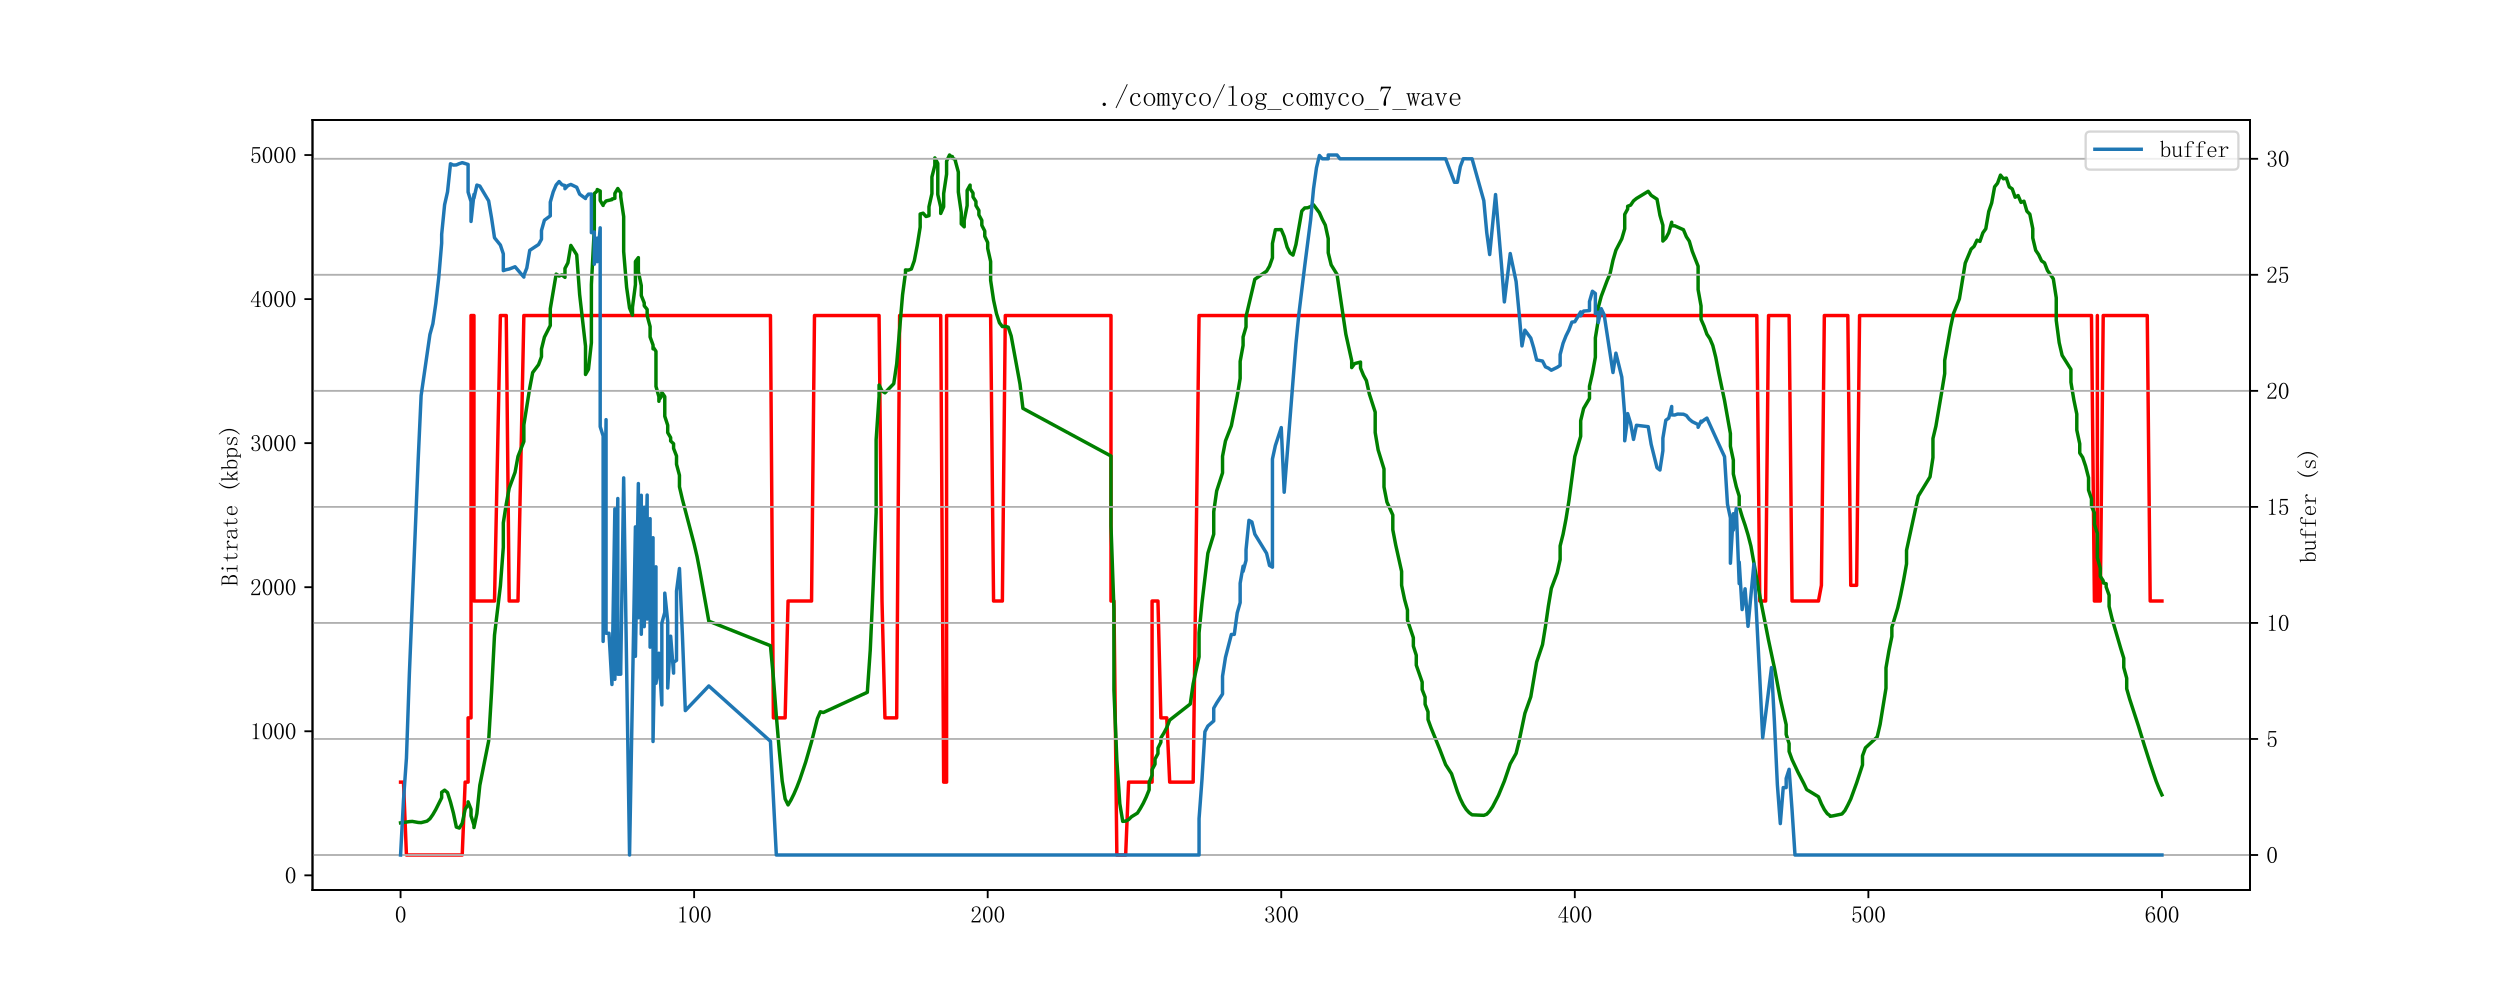 <?xml version="1.0" encoding="utf-8" standalone="no"?>
<!DOCTYPE svg PUBLIC "-//W3C//DTD SVG 1.1//EN"
  "http://www.w3.org/Graphics/SVG/1.1/DTD/svg11.dtd">
<svg xmlns:xlink="http://www.w3.org/1999/xlink" width="1080pt" height="432pt" viewBox="0 0 1080 432" xmlns="http://www.w3.org/2000/svg" version="1.1">
 <defs>
  <style type="text/css">*{stroke-linejoin: round; stroke-linecap: butt}</style>
 </defs>
 <g id="figure_1">
  <g id="patch_1">
   <path d="M 0 432 
L 1080 432 
L 1080 0 
L 0 0 
z
" style="fill: #ffffff"/>
  </g>
  <g id="axes_1">
   <g id="patch_2">
    <path d="M 135 384.48 
L 972 384.48 
L 972 51.84 
L 135 51.84 
z
" style="fill: #ffffff"/>
   </g>
   <g id="matplotlib.axis_1">
    <g id="xtick_1">
     <g id="line2d_1">
      <defs>
       <path id="mf1aa9a1c19" d="M 0 0 
L 0 3.5 
" style="stroke: #000000; stroke-width: 0.8"/>
      </defs>
      <g>
       <use xlink:href="#mf1aa9a1c19" x="173.045" y="384.48" style="stroke: #000000; stroke-width: 0.8"/>
      </g>
     </g>
     <g id="text_1">
      <!-- 0 -->
      <g transform="translate(170.545 398.628) scale(0.1 -0.1)">
       <defs>
        <path id="Times New Roman-30" d="M 1600 4225
Q 1250 4225 1012 3687 
Q 775 3150 775 2250 
Q 775 1300 1012 775 
Q 1250 250 1600 250 
Q 1975 250 2187 775 
Q 2400 1300 2400 2250 
Q 2400 3150 2200 3687 
Q 2000 4225 1600 4225 
z
M 1600 50 
Q 1050 50 675 625 
Q 300 1200 300 2250 
Q 300 3225 662 3825 
Q 1025 4425 1600 4425 
Q 2150 4425 2512 3850 
Q 2875 3275 2875 2250 
Q 2875 1225 2512 637 
Q 2150 50 1600 50 
z
" transform="scale(0.016)"/>
       </defs>
       <use xlink:href="#Times New Roman-30"/>
      </g>
     </g>
    </g>
    <g id="xtick_2">
     <g id="line2d_2">
      <g>
       <use xlink:href="#mf1aa9a1c19" x="299.864" y="384.48" style="stroke: #000000; stroke-width: 0.8"/>
      </g>
     </g>
     <g id="text_2">
      <!-- 100 -->
      <g transform="translate(292.364 398.628) scale(0.1 -0.1)">
       <defs>
        <path id="Times New Roman-31" d="M 1825 4450
L 1825 650 
Q 1825 450 1950 350 
Q 2075 250 2300 250 
L 2550 250 
L 2550 100 
L 725 100 
L 725 250 
L 950 250 
Q 1200 250 1312 350 
Q 1425 450 1425 650 
L 1425 3675 
Q 1425 3775 1362 3837 
Q 1300 3900 1175 3900 
L 725 3900 
L 725 4050 
L 950 4050 
Q 1250 4050 1437 4150 
Q 1625 4250 1725 4450 
L 1825 4450 
z
" transform="scale(0.016)"/>
       </defs>
       <use xlink:href="#Times New Roman-31"/>
       <use xlink:href="#Times New Roman-30" x="50"/>
       <use xlink:href="#Times New Roman-30" x="100"/>
      </g>
     </g>
    </g>
    <g id="xtick_3">
     <g id="line2d_3">
      <g>
       <use xlink:href="#mf1aa9a1c19" x="426.682" y="384.48" style="stroke: #000000; stroke-width: 0.8"/>
      </g>
     </g>
     <g id="text_3">
      <!-- 200 -->
      <g transform="translate(419.182 398.628) scale(0.1 -0.1)">
       <defs>
        <path id="Times New Roman-32" d="M 2325 3325
Q 2325 3775 2125 4012 
Q 1925 4250 1525 4250 
Q 1225 4250 1012 4087 
Q 800 3925 800 3675 
Q 800 3525 900 3425 
Q 975 3325 975 3225 
Q 975 3100 912 3037 
Q 850 2975 725 2975 
Q 575 2975 487 3062 
Q 400 3150 400 3350 
Q 400 3875 775 4150 
Q 1150 4425 1575 4425 
Q 2175 4425 2462 4125 
Q 2750 3825 2750 3375 
Q 2750 3075 2612 2775 
Q 2475 2475 2175 2200 
Q 1450 1500 1062 1062 
Q 675 625 600 475 
L 2075 475 
Q 2300 475 2450 650 
Q 2600 825 2650 1175 
L 2800 1175 
L 2650 100 
L 325 100 
L 325 425 
Q 450 650 737 1000 
Q 1025 1350 1500 1825 
Q 1925 2250 2125 2625 
Q 2325 3000 2325 3325 
z
" transform="scale(0.016)"/>
       </defs>
       <use xlink:href="#Times New Roman-32"/>
       <use xlink:href="#Times New Roman-30" x="50"/>
       <use xlink:href="#Times New Roman-30" x="100"/>
      </g>
     </g>
    </g>
    <g id="xtick_4">
     <g id="line2d_4">
      <g>
       <use xlink:href="#mf1aa9a1c19" x="553.5" y="384.48" style="stroke: #000000; stroke-width: 0.8"/>
      </g>
     </g>
     <g id="text_4">
      <!-- 300 -->
      <g transform="translate(546 398.628) scale(0.1 -0.1)">
       <defs>
        <path id="Times New Roman-33" d="M 2800 1250
Q 2800 775 2450 412 
Q 2100 50 1475 50 
Q 1025 50 700 300 
Q 375 550 375 875 
Q 375 1025 475 1137 
Q 575 1250 675 1250 
Q 825 1250 887 1137 
Q 950 1025 950 950 
Q 950 825 900 750 
Q 850 650 850 575 
Q 850 425 1037 325 
Q 1225 225 1450 225 
Q 1900 225 2125 487 
Q 2350 750 2350 1300 
Q 2350 1750 2112 2025 
Q 1875 2300 1225 2300 
L 1225 2475 
Q 1725 2475 1962 2712 
Q 2200 2950 2200 3375 
Q 2200 3725 2012 3987 
Q 1825 4250 1425 4250 
Q 1250 4250 1050 4162 
Q 850 4075 850 3875 
Q 850 3675 900 3625 
Q 950 3575 950 3500 
Q 950 3375 900 3300 
Q 850 3225 725 3225 
Q 625 3225 537 3300 
Q 450 3375 450 3575 
Q 450 3950 775 4187 
Q 1100 4425 1525 4425 
Q 2025 4425 2325 4112 
Q 2625 3800 2625 3450 
Q 2625 3075 2437 2812 
Q 2250 2550 1850 2425 
Q 2400 2225 2600 1900 
Q 2800 1575 2800 1250 
z
" transform="scale(0.016)"/>
       </defs>
       <use xlink:href="#Times New Roman-33"/>
       <use xlink:href="#Times New Roman-30" x="50"/>
       <use xlink:href="#Times New Roman-30" x="100"/>
      </g>
     </g>
    </g>
    <g id="xtick_5">
     <g id="line2d_5">
      <g>
       <use xlink:href="#mf1aa9a1c19" x="680.318" y="384.48" style="stroke: #000000; stroke-width: 0.8"/>
      </g>
     </g>
     <g id="text_5">
      <!-- 400 -->
      <g transform="translate(672.818 398.628) scale(0.1 -0.1)">
       <defs>
        <path id="Times New Roman-34" d="M 2300 575
Q 2300 400 2400 325 
Q 2500 250 2675 250 
L 2900 250 
L 2900 100 
L 1250 100 
L 1250 250 
L 1525 250 
Q 1725 250 1812 325 
Q 1900 400 1900 575 
L 1900 1400 
L 225 1400 
L 225 1525 
L 2050 4425 
L 2300 4425 
L 2300 1550 
L 2975 1550 
L 2975 1400 
L 2300 1400 
L 2300 575 
z
M 1875 3800 
L 450 1550 
L 1900 1550 
L 1900 3800 
L 1875 3800 
z
" transform="scale(0.016)"/>
       </defs>
       <use xlink:href="#Times New Roman-34"/>
       <use xlink:href="#Times New Roman-30" x="50"/>
       <use xlink:href="#Times New Roman-30" x="100"/>
      </g>
     </g>
    </g>
    <g id="xtick_6">
     <g id="line2d_6">
      <g>
       <use xlink:href="#mf1aa9a1c19" x="807.136" y="384.48" style="stroke: #000000; stroke-width: 0.8"/>
      </g>
     </g>
     <g id="text_6">
      <!-- 500 -->
      <g transform="translate(799.636 398.628) scale(0.1 -0.1)">
       <defs>
        <path id="Times New Roman-35" d="M 1725 2850
Q 2200 2850 2500 2487 
Q 2800 2125 2800 1525 
Q 2800 850 2487 450 
Q 2175 50 1525 50 
Q 1075 50 725 312 
Q 375 575 375 950 
Q 375 1100 462 1212 
Q 550 1325 700 1325 
Q 850 1325 900 1225 
Q 950 1125 950 1050 
Q 950 900 875 825 
Q 800 725 800 625 
Q 800 425 1037 325 
Q 1275 225 1550 225 
Q 1950 225 2162 550 
Q 2375 875 2375 1475 
Q 2375 1975 2187 2287 
Q 2000 2600 1625 2600 
Q 1350 2600 1150 2500 
Q 950 2400 775 2075 
L 550 2100 
L 675 4375 
L 2725 4375 
L 2650 4000 
L 850 4000 
L 750 2350 
Q 1000 2700 1237 2775 
Q 1475 2850 1725 2850 
z
" transform="scale(0.016)"/>
       </defs>
       <use xlink:href="#Times New Roman-35"/>
       <use xlink:href="#Times New Roman-30" x="50"/>
       <use xlink:href="#Times New Roman-30" x="100"/>
      </g>
     </g>
    </g>
    <g id="xtick_7">
     <g id="line2d_7">
      <g>
       <use xlink:href="#mf1aa9a1c19" x="933.955" y="384.48" style="stroke: #000000; stroke-width: 0.8"/>
      </g>
     </g>
     <g id="text_7">
      <!-- 600 -->
      <g transform="translate(926.455 398.628) scale(0.1 -0.1)">
       <defs>
        <path id="Times New Roman-36" d="M 775 1800
Q 775 1050 1037 637 
Q 1300 225 1675 225 
Q 2050 225 2250 500 
Q 2450 775 2450 1525 
Q 2450 2025 2237 2300 
Q 2025 2575 1725 2575 
Q 1450 2575 1212 2412 
Q 975 2250 775 1800 
z
M 1750 2825 
Q 2350 2825 2612 2425 
Q 2875 2025 2875 1525 
Q 2875 775 2512 412 
Q 2150 50 1675 50 
Q 1000 50 650 562 
Q 300 1075 300 2050 
Q 300 3200 725 3812 
Q 1150 4425 1875 4425 
Q 2225 4425 2437 4225 
Q 2650 4025 2650 3875 
Q 2650 3725 2587 3650 
Q 2525 3575 2375 3575 
Q 2250 3575 2187 3637 
Q 2125 3700 2125 3825 
Q 2125 3875 2150 3925 
Q 2150 3975 2150 4025 
Q 2150 4125 2075 4187 
Q 2000 4250 1800 4250 
Q 1375 4250 1075 3862 
Q 775 3475 775 2175 
Q 925 2500 1187 2662 
Q 1450 2825 1750 2825 
z
" transform="scale(0.016)"/>
       </defs>
       <use xlink:href="#Times New Roman-36"/>
       <use xlink:href="#Times New Roman-30" x="50"/>
       <use xlink:href="#Times New Roman-30" x="100"/>
      </g>
     </g>
    </g>
   </g>
   <g id="matplotlib.axis_2">
    <g id="ytick_1">
     <g id="line2d_8">
      <defs>
       <path id="mb681f5241b" d="M 0 0 
L -3.5 0 
" style="stroke: #000000; stroke-width: 0.8"/>
      </defs>
      <g>
       <use xlink:href="#mb681f5241b" x="135" y="378.135" style="stroke: #000000; stroke-width: 0.8"/>
      </g>
     </g>
     <g id="text_8">
      <!-- 0 -->
      <g transform="translate(123 381.709) scale(0.1 -0.1)">
       <use xlink:href="#Times New Roman-30"/>
      </g>
     </g>
    </g>
    <g id="ytick_2">
     <g id="line2d_9">
      <g>
       <use xlink:href="#mb681f5241b" x="135" y="315.903" style="stroke: #000000; stroke-width: 0.8"/>
      </g>
     </g>
     <g id="text_9">
      <!-- 1000 -->
      <g transform="translate(108 319.477) scale(0.1 -0.1)">
       <use xlink:href="#Times New Roman-31"/>
       <use xlink:href="#Times New Roman-30" x="50"/>
       <use xlink:href="#Times New Roman-30" x="100"/>
       <use xlink:href="#Times New Roman-30" x="150"/>
      </g>
     </g>
    </g>
    <g id="ytick_3">
     <g id="line2d_10">
      <g>
       <use xlink:href="#mb681f5241b" x="135" y="253.671" style="stroke: #000000; stroke-width: 0.8"/>
      </g>
     </g>
     <g id="text_10">
      <!-- 2000 -->
      <g transform="translate(108 257.246) scale(0.1 -0.1)">
       <use xlink:href="#Times New Roman-32"/>
       <use xlink:href="#Times New Roman-30" x="50"/>
       <use xlink:href="#Times New Roman-30" x="100"/>
       <use xlink:href="#Times New Roman-30" x="150"/>
      </g>
     </g>
    </g>
    <g id="ytick_4">
     <g id="line2d_11">
      <g>
       <use xlink:href="#mb681f5241b" x="135" y="191.44" style="stroke: #000000; stroke-width: 0.8"/>
      </g>
     </g>
     <g id="text_11">
      <!-- 3000 -->
      <g transform="translate(108 195.014) scale(0.1 -0.1)">
       <use xlink:href="#Times New Roman-33"/>
       <use xlink:href="#Times New Roman-30" x="50"/>
       <use xlink:href="#Times New Roman-30" x="100"/>
       <use xlink:href="#Times New Roman-30" x="150"/>
      </g>
     </g>
    </g>
    <g id="ytick_5">
     <g id="line2d_12">
      <g>
       <use xlink:href="#mb681f5241b" x="135" y="129.208" style="stroke: #000000; stroke-width: 0.8"/>
      </g>
     </g>
     <g id="text_12">
      <!-- 4000 -->
      <g transform="translate(108 132.782) scale(0.1 -0.1)">
       <use xlink:href="#Times New Roman-34"/>
       <use xlink:href="#Times New Roman-30" x="50"/>
       <use xlink:href="#Times New Roman-30" x="100"/>
       <use xlink:href="#Times New Roman-30" x="150"/>
      </g>
     </g>
    </g>
    <g id="ytick_6">
     <g id="line2d_13">
      <g>
       <use xlink:href="#mb681f5241b" x="135" y="66.977" style="stroke: #000000; stroke-width: 0.8"/>
      </g>
     </g>
     <g id="text_13">
      <!-- 5000 -->
      <g transform="translate(108 70.551) scale(0.1 -0.1)">
       <use xlink:href="#Times New Roman-35"/>
       <use xlink:href="#Times New Roman-30" x="50"/>
       <use xlink:href="#Times New Roman-30" x="100"/>
       <use xlink:href="#Times New Roman-30" x="150"/>
      </g>
     </g>
    </g>
    <g id="text_14">
     <!-- Bitrate (kbps) -->
     <g transform="translate(102.711 253.16) rotate(-90) scale(0.1 -0.1)">
      <defs>
       <path id="Times New Roman-42" d="M 100 100
L 100 250 
L 300 250 
Q 425 250 475 300 
Q 525 350 525 450 
L 525 4025 
Q 525 4125 475 4175 
Q 425 4225 300 4225 
L 150 4225 
L 150 4375 
L 1600 4375 
Q 2200 4375 2487 4137 
Q 2775 3900 2775 3400 
Q 2775 3050 2625 2825 
Q 2475 2600 2000 2425 
Q 2575 2250 2775 1925 
Q 2975 1600 2975 1200 
Q 2975 700 2625 400 
Q 2275 100 1675 100 
L 100 100 
z
M 1600 250 
Q 2025 250 2262 512 
Q 2500 775 2500 1250 
Q 2500 1800 2250 2062 
Q 2000 2325 1500 2325 
L 925 2325 
L 925 450 
Q 925 350 987 300 
Q 1050 250 1150 250 
L 1600 250 
z
M 2350 3400 
Q 2350 3850 2100 4037 
Q 1850 4225 1450 4225 
L 1150 4225 
Q 1050 4225 987 4175 
Q 925 4125 925 4025 
L 925 2475 
L 1575 2475 
Q 1850 2475 2100 2700 
Q 2350 2925 2350 3400 
z
" transform="scale(0.016)"/>
       <path id="Times New Roman-69" d="M 1425 2525
Q 1425 2625 1375 2687 
Q 1325 2750 1200 2750 
L 675 2750 
L 675 2900 
L 925 2900 
Q 1150 2900 1350 2937 
Q 1550 2975 1725 3075 
L 1775 3075 
L 1775 450 
Q 1775 350 1837 300 
Q 1900 250 2000 250 
L 2525 250 
L 2525 100 
L 675 100 
L 675 250 
L 1200 250 
Q 1325 250 1375 300 
Q 1425 350 1425 450 
L 1425 2525 
z
M 1725 3025 
L 1725 3025 
z
M 1625 4425 
Q 1750 4425 1850 4337 
Q 1950 4250 1950 4125 
Q 1950 4000 1850 3900 
Q 1750 3800 1625 3800 
Q 1500 3800 1400 3900 
Q 1300 4000 1300 4125 
Q 1300 4250 1400 4337 
Q 1500 4425 1625 4425 
z
" transform="scale(0.016)"/>
       <path id="Times New Roman-74" d="M 1500 900
Q 1500 550 1625 425 
Q 1750 300 2000 300 
Q 2250 300 2400 462 
Q 2550 625 2600 925 
L 2725 875 
Q 2675 525 2462 300 
Q 2250 75 1900 75 
Q 1525 75 1337 300 
Q 1150 525 1150 1000 
L 1150 2750 
L 400 2750 
L 400 2900 
L 600 2900 
Q 900 2900 1087 3087 
Q 1275 3275 1325 3675 
L 1350 3875 
L 1500 3875 
L 1500 2900 
L 2500 2900 
L 2500 2750 
L 1500 2750 
L 1500 900 
z
" transform="scale(0.016)"/>
       <path id="Times New Roman-72" d="M 1275 2125
Q 1525 2525 1812 2737 
Q 2100 2950 2400 2950 
Q 2650 2950 2787 2837 
Q 2925 2725 2925 2575 
Q 2925 2450 2862 2375 
Q 2800 2300 2675 2300 
Q 2550 2300 2487 2375 
Q 2425 2450 2450 2575 
Q 2450 2650 2425 2700 
Q 2400 2750 2275 2750 
Q 2075 2750 1787 2500 
Q 1500 2250 1275 1800 
L 1275 450 
Q 1275 350 1337 300 
Q 1400 250 1500 250 
L 2050 250 
L 2050 100 
L 200 100 
L 200 250 
L 700 250 
Q 825 250 875 300 
Q 925 350 925 450 
L 925 2525 
Q 925 2625 875 2687 
Q 825 2750 700 2750 
L 225 2750 
L 225 2900 
L 425 2900 
Q 600 2900 837 2937 
Q 1075 2975 1200 3025 
L 1275 3025 
L 1275 2125 
z
" transform="scale(0.016)"/>
       <path id="Times New Roman-61" d="M 1225 75
Q 775 75 525 287 
Q 275 500 275 775 
Q 275 1225 662 1512 
Q 1050 1800 2200 1925 
L 2200 2225 
Q 2200 2475 2087 2637 
Q 1975 2800 1575 2800 
Q 1150 2800 975 2662 
Q 800 2525 850 2375 
Q 875 2325 875 2275 
Q 875 2225 837 2150 
Q 800 2075 650 2075 
Q 550 2075 487 2137 
Q 425 2200 425 2325 
Q 425 2550 750 2750 
Q 1075 2950 1550 2950 
Q 2050 2950 2300 2762 
Q 2550 2575 2550 2225 
L 2550 575 
Q 2550 375 2587 337 
Q 2625 300 2725 300 
Q 2850 300 2900 412 
Q 2950 525 2950 725 
L 3075 725 
Q 3075 375 2950 237 
Q 2825 100 2625 100 
Q 2450 100 2350 175 
Q 2250 250 2200 425 
Q 1950 250 1737 162 
Q 1525 75 1225 75 
z
M 700 850 
Q 700 625 837 437 
Q 975 250 1275 250 
Q 1500 250 1725 337 
Q 1950 425 2200 600 
L 2200 1775 
Q 1350 1675 1025 1437 
Q 700 1200 700 850 
z
" transform="scale(0.016)"/>
       <path id="Times New Roman-65" d="M 2400 1650
Q 2425 2200 2212 2487 
Q 2000 2775 1650 2775 
Q 1275 2775 1037 2475 
Q 800 2175 800 1650 
L 2400 1650 
z
M 800 1500 
Q 800 825 1062 537 
Q 1325 250 1750 250 
Q 2075 250 2300 437 
Q 2525 625 2625 900 
L 2750 850 
Q 2675 575 2412 312 
Q 2150 50 1700 50 
Q 1125 50 762 425 
Q 400 800 400 1500 
Q 400 2125 762 2537 
Q 1125 2950 1650 2950 
Q 2125 2950 2475 2625 
Q 2825 2300 2825 1500 
L 800 1500 
z
" transform="scale(0.016)"/>
       <path id="Times New Roman-20" d="M 0 0
Q 0 0 0 0 
z
" transform="scale(0.016)"/>
       <path id="Times New Roman-28" d="M 2900 5025
Q 2325 4425 2037 3737 
Q 1750 3050 1750 2300 
Q 1750 1525 2037 850 
Q 2325 175 2900 -425 
L 2775 -550 
Q 2075 75 1725 787 
Q 1375 1500 1375 2300 
Q 1375 3075 1725 3787 
Q 2075 4500 2775 5150 
L 2900 5025 
z
" transform="scale(0.016)"/>
       <path id="Times New Roman-6b" d="M 1675 1900
L 2625 425 
Q 2700 325 2762 287 
Q 2825 250 2900 250 
L 3000 250 
L 3000 100 
L 1975 100 
L 1975 250 
L 2050 250 
Q 2175 250 2225 287 
Q 2275 325 2200 425 
L 1425 1650 
L 925 1125 
L 925 450 
Q 925 350 987 300 
Q 1050 250 1150 250 
L 1275 250 
L 1275 100 
L 225 100 
L 225 250 
L 350 250 
Q 475 250 525 300 
Q 575 350 575 450 
L 575 4025 
Q 575 4125 525 4175 
Q 475 4225 350 4225 
L 200 4225 
L 200 4375 
L 425 4375 
Q 575 4375 687 4425 
Q 800 4475 875 4575 
L 925 4575 
L 925 1400 
L 1975 2525 
Q 2025 2625 2012 2687 
Q 2000 2750 1900 2750 
L 1750 2750 
L 1750 2900 
L 2800 2900 
L 2800 2750 
L 2675 2750 
Q 2600 2750 2487 2712 
Q 2375 2675 2275 2575 
L 1675 1900 
z
M 2450 2750 
L 2450 2750 
z
M 2175 2750 
L 2175 2750 
z
M 2300 250 
L 2300 250 
z
M 2750 250 
L 2750 250 
z
" transform="scale(0.016)"/>
       <path id="Times New Roman-62" d="M 875 2325
Q 1000 2600 1275 2762 
Q 1550 2925 1800 2925 
Q 2325 2925 2587 2562 
Q 2850 2200 2850 1500 
Q 2850 800 2512 437 
Q 2175 75 1675 75 
Q 1425 75 1212 162 
Q 1000 250 850 400 
L 625 100 
L 525 100 
L 525 4025 
Q 525 4125 475 4175 
Q 425 4225 300 4225 
L 150 4225 
L 150 4375 
L 375 4375 
Q 500 4375 625 4425 
Q 750 4475 875 4575 
L 875 2325 
z
M 875 925 
Q 875 650 1062 450 
Q 1250 250 1625 250 
Q 2075 250 2262 562 
Q 2450 875 2450 1500 
Q 2450 2100 2287 2412 
Q 2125 2725 1775 2725 
Q 1475 2725 1250 2550 
Q 1025 2375 875 1925 
L 875 925 
z
" transform="scale(0.016)"/>
       <path id="Times New Roman-70" d="M 1150 -675
L 1325 -675 
L 1325 -825 
L 175 -825 
L 175 -675 
L 325 -675 
Q 450 -675 500 -625 
Q 550 -575 550 -450 
L 550 2500 
Q 550 2600 500 2662 
Q 450 2725 325 2725 
L 175 2725 
L 175 2875 
L 400 2875 
Q 525 2875 637 2900 
Q 750 2925 850 3000 
L 900 3000 
L 900 2425 
Q 1075 2675 1287 2800 
Q 1500 2925 1750 2925 
Q 2250 2925 2575 2587 
Q 2900 2250 2900 1525 
Q 2900 825 2550 450 
Q 2200 75 1725 75 
Q 1450 75 1262 162 
Q 1075 250 900 425 
L 900 -450 
Q 900 -575 975 -625 
Q 1050 -675 1150 -675 
z
M 900 750 
Q 1025 500 1212 375 
Q 1400 250 1650 250 
Q 2000 250 2250 562 
Q 2500 875 2500 1525 
Q 2500 2125 2312 2425 
Q 2125 2725 1750 2725 
Q 1525 2725 1300 2587 
Q 1075 2450 900 2150 
L 900 750 
z
" transform="scale(0.016)"/>
       <path id="Times New Roman-73" d="M 625 2175
Q 625 2550 912 2750 
Q 1200 2950 1600 2950 
Q 1825 2950 2025 2900 
Q 2225 2825 2300 2825 
Q 2375 2825 2425 2850 
Q 2475 2875 2550 2950 
L 2650 2125 
L 2500 2100 
Q 2400 2425 2162 2612 
Q 1925 2800 1625 2800 
Q 1300 2800 1112 2675 
Q 925 2550 925 2325 
Q 925 2125 1012 2012 
Q 1100 1900 1325 1850 
Q 1500 1775 1775 1700 
Q 2025 1600 2250 1500 
Q 2450 1400 2587 1237 
Q 2725 1075 2725 875 
Q 2725 500 2462 287 
Q 2200 75 1700 75 
Q 1375 75 1225 150 
Q 1050 200 950 200 
Q 875 200 787 162 
Q 700 125 600 75 
L 525 1000 
L 675 1025 
Q 750 625 1000 425 
Q 1250 225 1700 225 
Q 2050 225 2237 350 
Q 2425 475 2425 725 
Q 2425 900 2325 1012 
Q 2225 1125 2125 1175 
Q 1875 1275 1575 1400 
Q 1275 1500 1050 1600 
Q 825 1700 725 1850 
Q 625 2000 625 2175 
z
" transform="scale(0.016)"/>
       <path id="Times New Roman-29" d="M 275 5025
L 400 5150 
Q 1100 4500 1450 3787 
Q 1800 3075 1800 2300 
Q 1800 1500 1450 787 
Q 1100 75 400 -550 
L 275 -425 
Q 850 175 1137 850 
Q 1425 1525 1425 2300 
Q 1425 3050 1137 3737 
Q 850 4425 275 5025 
z
" transform="scale(0.016)"/>
      </defs>
      <use xlink:href="#Times New Roman-42"/>
      <use xlink:href="#Times New Roman-69" x="50"/>
      <use xlink:href="#Times New Roman-74" x="100"/>
      <use xlink:href="#Times New Roman-72" x="150"/>
      <use xlink:href="#Times New Roman-61" x="200"/>
      <use xlink:href="#Times New Roman-74" x="250"/>
      <use xlink:href="#Times New Roman-65" x="300"/>
      <use xlink:href="#Times New Roman-20" x="350"/>
      <use xlink:href="#Times New Roman-28" x="400"/>
      <use xlink:href="#Times New Roman-6b" x="450"/>
      <use xlink:href="#Times New Roman-62" x="500"/>
      <use xlink:href="#Times New Roman-70" x="550"/>
      <use xlink:href="#Times New Roman-73" x="600"/>
      <use xlink:href="#Times New Roman-29" x="650"/>
     </g>
    </g>
   </g>
   <g id="line2d_14">
    <path d="M 173.045 337.871 
L 174.314 337.871 
L 175.582 369.36 
L 199.677 369.36 
L 200.945 337.871 
L 202.214 337.871 
L 202.214 310.116 
L 203.482 310.116 
L 203.482 136.303 
L 204.75 136.303 
L 204.75 259.646 
L 213.627 259.646 
L 216.164 136.303 
L 218.7 136.303 
L 219.968 259.646 
L 223.773 259.646 
L 226.309 136.303 
L 226.309 136.303 
L 332.836 136.303 
L 334.105 310.116 
L 339.177 310.116 
L 340.445 259.646 
L 350.591 259.646 
L 351.859 136.303 
L 379.759 136.303 
L 379.759 136.303 
L 381.027 259.646 
L 382.295 310.116 
L 387.368 310.116 
L 388.636 136.303 
L 406.391 136.303 
L 406.391 136.303 
L 407.659 337.871 
L 407.659 337.871 
L 408.927 337.871 
L 408.927 136.303 
L 427.95 136.303 
L 427.95 136.303 
L 429.218 259.646 
L 433.023 259.646 
L 434.291 136.303 
L 479.945 136.303 
L 479.945 259.646 
L 481.214 259.646 
L 481.214 259.646 
L 482.482 369.36 
L 486.286 369.36 
L 487.555 337.871 
L 497.7 337.871 
L 497.7 259.646 
L 500.236 259.646 
L 500.236 259.646 
L 501.505 310.116 
L 501.505 310.116 
L 504.041 310.116 
L 505.309 337.871 
L 515.455 337.871 
L 517.991 136.303 
L 517.991 136.303 
L 758.945 136.303 
L 760.214 259.646 
L 762.75 259.646 
L 764.018 136.303 
L 772.895 136.303 
L 772.895 136.303 
L 774.164 259.646 
L 785.577 259.646 
L 786.845 252.862 
L 788.114 136.303 
L 798.259 136.303 
L 799.527 252.862 
L 802.064 252.862 
L 803.332 136.303 
L 903.518 136.303 
L 903.518 136.303 
L 904.786 259.646 
L 904.786 259.646 
L 906.055 259.646 
L 906.055 136.303 
L 906.055 259.646 
L 907.323 259.646 
L 907.323 259.646 
L 908.591 136.303 
L 908.591 136.303 
L 927.614 136.303 
L 928.882 259.646 
L 933.955 259.646 
L 933.955 259.646 
" clip-path="url(#p8f147435ff)" style="fill: none; stroke: #ff0000; stroke-width: 1.5; stroke-linecap: square"/>
   </g>
   <g id="line2d_15">
    <path d="M 173.045 355.482 
L 176.85 354.936 
L 178.118 354.847 
L 180.655 355.308 
L 181.923 355.379 
L 184.459 354.74 
L 185.727 353.703 
L 186.995 351.898 
L 188.264 349.703 
L 190.8 344.633 
L 190.8 342.26 
L 192.068 341.356 
L 193.336 342.397 
L 194.605 346.45 
L 195.873 351.251 
L 197.141 357.287 
L 198.409 357.719 
L 199.677 355.669 
L 200.945 349.595 
L 202.214 347.575 
L 202.214 346.397 
L 203.482 349.624 
L 203.482 352.421 
L 204.75 356.486 
L 204.75 357.495 
L 206.018 351.479 
L 207.286 339.248 
L 211.091 320.114 
L 212.359 298.897 
L 213.627 274.361 
L 216.164 253.161 
L 217.432 236.425 
L 217.432 225.875 
L 218.7 217.768 
L 219.968 210.931 
L 222.505 204.035 
L 223.773 197.186 
L 226.309 190.73 
L 226.309 183.532 
L 228.845 167.638 
L 230.114 160.95 
L 232.65 157.557 
L 233.918 154.088 
L 233.918 150.778 
L 235.186 145.646 
L 237.723 140.613 
L 237.723 133.407 
L 240.259 118.417 
L 241.527 119.243 
L 242.795 118.77 
L 244.064 119.82 
L 244.064 115.974 
L 245.332 113.547 
L 246.6 106.025 
L 249.136 110.07 
L 250.405 127.242 
L 252.941 149.562 
L 252.941 161.772 
L 254.209 159.552 
L 255.477 148.064 
L 255.477 122.927 
L 256.745 98.802 
L 256.745 83.63 
L 258.014 82.456 
L 258.014 81.883 
L 259.282 82.526 
L 259.282 86.617 
L 260.55 88.749 
L 260.55 88.334 
L 261.818 86.816 
L 264.355 86.235 
L 264.355 85.982 
L 265.623 85.679 
L 265.623 83.555 
L 266.891 81.443 
L 268.159 83.327 
L 268.159 84.999 
L 269.427 93.595 
L 269.427 108.659 
L 270.695 124.097 
L 271.964 133.075 
L 273.232 136.149 
L 273.232 132.71 
L 274.5 122.973 
L 274.5 112.974 
L 275.768 111.298 
L 275.768 117.276 
L 277.036 123.392 
L 277.036 127.677 
L 278.305 130.847 
L 278.305 132.092 
L 279.573 133.668 
L 279.573 136.344 
L 280.841 141.078 
L 280.841 145.567 
L 282.109 149.048 
L 282.109 150.691 
L 282.109 149.861 
L 283.377 151.786 
L 283.377 166.921 
L 284.645 171.389 
L 284.645 173.355 
L 284.645 172.82 
L 285.914 170.999 
L 285.914 169.485 
L 287.182 171.335 
L 287.182 179.819 
L 288.45 183.719 
L 288.45 186.884 
L 289.718 189.05 
L 289.718 190.494 
L 290.986 191.709 
L 290.986 193.697 
L 292.255 196.983 
L 292.255 200.555 
L 293.523 205.326 
L 293.523 210.275 
L 294.791 215.727 
L 299.864 235.023 
L 301.132 240.462 
L 302.4 247.038 
L 306.205 268.341 
L 332.836 278.946 
L 334.105 292.749 
L 335.373 309.273 
L 336.641 324.172 
L 337.909 337.41 
L 339.177 345.127 
L 340.445 347.716 
L 341.714 345.575 
L 342.982 343.011 
L 344.25 340.061 
L 345.518 336.776 
L 348.055 329.204 
L 350.591 320.434 
L 353.127 310.414 
L 354.395 307.493 
L 355.664 307.813 
L 374.686 299.071 
L 375.955 280.763 
L 377.223 252.705 
L 378.491 221.464 
L 378.491 189.942 
L 379.759 171.268 
L 379.759 166.352 
L 381.027 168.875 
L 382.295 169.692 
L 386.1 165.759 
L 387.368 157.225 
L 389.905 127.366 
L 391.173 117.807 
L 391.173 116.604 
L 392.441 116.687 
L 393.709 116.218 
L 394.977 112.634 
L 396.245 106.05 
L 397.514 98.105 
L 397.514 92.454 
L 398.782 92.102 
L 400.05 93.525 
L 401.318 93.147 
L 401.318 89.318 
L 402.586 83.642 
L 402.586 76.44 
L 403.855 71.428 
L 403.855 68.221 
L 405.123 70.611 
L 405.123 84.02 
L 406.391 89.471 
L 406.391 92.205 
L 407.659 89.334 
L 407.659 83.655 
L 408.927 75.216 
L 408.927 69.624 
L 410.195 66.96 
L 410.195 67.209 
L 411.464 67.694 
L 411.464 68.283 
L 412.732 68.993 
L 412.732 69.619 
L 414 74.328 
L 414 82.949 
L 415.268 91.803 
L 415.268 96.723 
L 416.536 97.989 
L 416.536 95.246 
L 417.805 88.799 
L 417.805 82.252 
L 419.073 79.966 
L 419.073 81.53 
L 420.341 83.402 
L 420.341 85.082 
L 421.609 87.036 
L 421.609 88.799 
L 422.877 90.915 
L 422.877 92.857 
L 424.145 95.188 
L 424.145 97.312 
L 425.414 99.806 
L 425.414 102.059 
L 426.682 104.776 
L 426.682 107.282 
L 427.95 112.974 
L 427.95 121.097 
L 429.218 129.644 
L 430.486 135.494 
L 431.755 139.427 
L 433.023 141.078 
L 434.291 140.941 
L 435.559 141.352 
L 436.827 145.127 
L 440.632 165.883 
L 441.9 176.417 
L 479.945 196.999 
L 479.945 227.074 
L 481.214 263.147 
L 481.214 298.026 
L 482.482 328.424 
L 483.75 347.177 
L 485.018 354.831 
L 486.286 354.715 
L 487.555 354.059 
L 488.823 352.827 
L 491.359 351.267 
L 492.627 349.272 
L 493.895 347.002 
L 495.164 344.318 
L 496.432 341.202 
L 496.432 337.9 
L 497.7 334.909 
L 497.7 332.482 
L 498.968 330.121 
L 498.968 327.926 
L 500.236 325.557 
L 500.236 323.188 
L 501.505 320.637 
L 501.505 318.766 
L 502.773 316.716 
L 504.041 314.322 
L 505.309 311.078 
L 514.186 304.129 
L 515.455 295.35 
L 517.991 283.754 
L 517.991 273.403 
L 519.259 260.442 
L 521.795 239.018 
L 524.332 230.766 
L 524.332 221.05 
L 525.6 212.088 
L 528.136 204.28 
L 528.136 197.111 
L 529.405 190.481 
L 531.941 183.947 
L 534.477 171.136 
L 535.745 163.473 
L 535.745 156.13 
L 537.014 149.214 
L 537.014 145.583 
L 538.282 141.227 
L 538.282 136.813 
L 542.086 120.641 
L 547.159 117.144 
L 548.427 114.999 
L 549.695 111.377 
L 549.695 105.183 
L 550.964 99.233 
L 553.5 99.184 
L 554.768 102.179 
L 556.036 106.751 
L 557.305 109.257 
L 558.573 110.203 
L 559.841 105.656 
L 562.377 91.164 
L 563.645 89.832 
L 564.914 89.758 
L 566.182 89.239 
L 567.45 88.492 
L 569.986 91.89 
L 571.255 94.773 
L 572.523 97.242 
L 573.791 103.067 
L 573.791 109.199 
L 575.059 114.414 
L 577.595 118.55 
L 581.4 144.351 
L 583.936 155.818 
L 583.936 158.797 
L 585.205 157.067 
L 587.741 156.42 
L 587.741 158.984 
L 589.009 162.083 
L 590.277 164.423 
L 591.545 170.152 
L 594.082 178.043 
L 594.082 186.86 
L 595.35 194.365 
L 597.886 202.588 
L 597.886 210.375 
L 599.155 216.876 
L 601.691 222.489 
L 601.691 228.866 
L 602.959 235.479 
L 605.495 246.855 
L 605.495 252.854 
L 606.764 258.936 
L 608.032 263.562 
L 608.032 267.91 
L 610.568 275.502 
L 610.568 279.112 
L 611.836 283.095 
L 611.836 287.364 
L 614.373 294.665 
L 614.373 297.893 
L 615.641 301.171 
L 615.641 304.228 
L 616.909 307.506 
L 616.909 310.866 
L 618.177 314.331 
L 621.982 323.707 
L 624.518 330.332 
L 627.055 334.241 
L 629.591 341.92 
L 630.859 345.094 
L 632.127 347.679 
L 633.395 349.653 
L 634.664 351.06 
L 635.932 352.002 
L 641.005 352.226 
L 642.273 351.748 
L 643.541 350.392 
L 644.809 348.508 
L 647.345 343.588 
L 649.882 337.443 
L 652.418 329.996 
L 654.955 325.449 
L 656.223 320.259 
L 658.759 308.141 
L 661.295 301.017 
L 663.832 286.036 
L 666.368 278.481 
L 667.636 270.603 
L 668.905 261.786 
L 670.173 254.211 
L 672.709 247.473 
L 673.977 241.74 
L 673.977 235.832 
L 675.245 230.799 
L 676.514 224.203 
L 677.782 216.295 
L 680.318 197.227 
L 682.855 188.498 
L 682.855 181.728 
L 684.123 176.454 
L 686.659 172.144 
L 686.659 166.846 
L 687.927 161.382 
L 689.195 154.312 
L 689.195 145.982 
L 690.464 138.145 
L 690.464 132.768 
L 691.732 128.026 
L 694.268 121.247 
L 695.536 118.268 
L 696.805 112.435 
L 698.073 108.083 
L 700.609 103.187 
L 701.877 98.835 
L 701.877 92.616 
L 703.145 90.293 
L 703.145 89.11 
L 704.414 88.633 
L 705.682 86.766 
L 706.95 85.737 
L 712.023 82.651 
L 713.291 84.372 
L 715.827 86.057 
L 717.095 92.989 
L 718.364 97.321 
L 718.364 104.129 
L 719.632 102.905 
L 720.9 100.532 
L 722.168 96.006 
L 722.168 97.59 
L 723.436 97.532 
L 727.241 99.233 
L 728.509 102.266 
L 729.777 104.195 
L 731.045 108.535 
L 733.582 115.007 
L 733.582 125.126 
L 734.85 132.166 
L 734.85 137.979 
L 736.118 140.841 
L 737.386 144.384 
L 738.655 146.256 
L 739.923 149.251 
L 741.191 154.317 
L 742.459 160.884 
L 744.995 173.011 
L 747.532 187.299 
L 747.532 192.763 
L 748.8 198.75 
L 748.8 204.745 
L 750.068 210.225 
L 751.336 214.32 
L 751.336 218.872 
L 752.605 223.132 
L 753.873 226.858 
L 755.141 231.04 
L 756.409 235.977 
L 760.214 257.302 
L 764.018 276.61 
L 766.555 288.575 
L 769.091 301.93 
L 771.627 313.065 
L 771.627 317.276 
L 772.895 321.238 
L 772.895 324.628 
L 774.164 328.15 
L 776.7 333.544 
L 779.236 338.435 
L 780.505 341.103 
L 785.577 344.194 
L 786.845 347.276 
L 788.114 349.74 
L 789.382 351.5 
L 790.65 352.416 
L 790.65 352.64 
L 791.918 352.441 
L 795.723 351.641 
L 796.991 350.172 
L 798.259 347.799 
L 799.527 345.173 
L 802.064 338.207 
L 804.6 330.444 
L 804.6 326.524 
L 805.868 323.06 
L 810.941 318.376 
L 812.209 312.928 
L 814.745 297.317 
L 814.745 288.492 
L 816.014 281.136 
L 817.282 274.975 
L 817.282 270.997 
L 819.818 262.624 
L 821.086 257.015 
L 822.355 250.651 
L 823.623 243.582 
L 823.623 237.728 
L 828.695 214.308 
L 833.768 206.01 
L 835.036 197.659 
L 835.036 189.436 
L 836.305 184.134 
L 838.841 169.169 
L 840.109 161.403 
L 840.109 155.719 
L 842.645 141.41 
L 843.914 135.431 
L 846.45 129.138 
L 848.986 113.654 
L 851.523 107.606 
L 852.791 106.436 
L 854.059 103.751 
L 855.327 104.278 
L 856.595 100.594 
L 857.864 98.818 
L 859.132 91.388 
L 860.4 87.679 
L 861.668 80.717 
L 862.936 79.149 
L 864.205 75.66 
L 865.473 77.232 
L 866.741 76.934 
L 868.009 80.767 
L 869.277 81.58 
L 870.545 85.21 
L 871.814 84.484 
L 873.082 87.43 
L 874.35 86.92 
L 875.618 91.239 
L 876.886 92.521 
L 878.155 98.773 
L 878.155 102.801 
L 879.423 108.141 
L 880.691 109.995 
L 881.959 112.7 
L 883.227 113.547 
L 884.495 116.808 
L 887.032 120.458 
L 888.3 128.665 
L 888.3 138.406 
L 889.568 148.039 
L 890.836 153.512 
L 894.641 159.577 
L 894.641 165.116 
L 895.909 172.758 
L 897.177 178.89 
L 897.177 185.773 
L 898.445 191.73 
L 898.445 195.696 
L 899.714 197.601 
L 900.982 201.372 
L 902.25 206.367 
L 902.25 211.727 
L 903.518 215.494 
L 903.518 218.697 
L 904.786 221.572 
L 904.786 226.514 
L 906.055 230.426 
L 906.055 240.943 
L 907.323 245.461 
L 907.323 248.954 
L 908.591 250.892 
L 908.591 251.804 
L 909.859 252.17 
L 909.859 253.543 
L 911.127 257.132 
L 911.127 261.965 
L 912.395 267.221 
L 916.2 280.261 
L 917.468 284.352 
L 917.468 288.363 
L 918.736 293.01 
L 918.736 297.553 
L 920.005 301.971 
L 923.809 313.634 
L 926.345 321.927 
L 928.882 329.88 
L 931.418 337.369 
L 932.686 340.572 
L 933.955 343.376 
L 933.955 343.376 
" clip-path="url(#p8f147435ff)" style="fill: none; stroke: #008000; stroke-width: 1.5; stroke-linecap: square"/>
   </g>
   <g id="patch_3">
    <path d="M 135 384.48 
L 135 51.84 
" style="fill: none; stroke: #000000; stroke-width: 0.8; stroke-linejoin: miter; stroke-linecap: square"/>
   </g>
   <g id="patch_4">
    <path d="M 972 384.48 
L 972 51.84 
" style="fill: none; stroke: #000000; stroke-width: 0.8; stroke-linejoin: miter; stroke-linecap: square"/>
   </g>
   <g id="patch_5">
    <path d="M 135 384.48 
L 972 384.48 
" style="fill: none; stroke: #000000; stroke-width: 0.8; stroke-linejoin: miter; stroke-linecap: square"/>
   </g>
   <g id="patch_6">
    <path d="M 135 51.84 
L 972 51.84 
" style="fill: none; stroke: #000000; stroke-width: 0.8; stroke-linejoin: miter; stroke-linecap: square"/>
   </g>
  </g>
  <g id="axes_2">
   <g id="matplotlib.axis_3">
    <g id="ytick_7">
     <g id="line2d_16">
      <path d="M 135 369.36 
L 972 369.36 
" clip-path="url(#p8f147435ff)" style="fill: none; stroke: #b0b0b0; stroke-width: 0.8; stroke-linecap: square"/>
     </g>
     <g id="line2d_17">
      <defs>
       <path id="m99519667ad" d="M 0 0 
L 3.5 0 
" style="stroke: #000000; stroke-width: 0.8"/>
      </defs>
      <g>
       <use xlink:href="#m99519667ad" x="972" y="369.36" style="stroke: #000000; stroke-width: 0.8"/>
      </g>
     </g>
     <g id="text_15">
      <!-- 0 -->
      <g transform="translate(979 372.934) scale(0.1 -0.1)">
       <use xlink:href="#Times New Roman-30"/>
      </g>
     </g>
    </g>
    <g id="ytick_8">
     <g id="line2d_18">
      <path d="M 135 319.233 
L 972 319.233 
" clip-path="url(#p8f147435ff)" style="fill: none; stroke: #b0b0b0; stroke-width: 0.8; stroke-linecap: square"/>
     </g>
     <g id="line2d_19">
      <g>
       <use xlink:href="#m99519667ad" x="972" y="319.233" style="stroke: #000000; stroke-width: 0.8"/>
      </g>
     </g>
     <g id="text_16">
      <!-- 5 -->
      <g transform="translate(979 322.807) scale(0.1 -0.1)">
       <use xlink:href="#Times New Roman-35"/>
      </g>
     </g>
    </g>
    <g id="ytick_9">
     <g id="line2d_20">
      <path d="M 135 269.106 
L 972 269.106 
" clip-path="url(#p8f147435ff)" style="fill: none; stroke: #b0b0b0; stroke-width: 0.8; stroke-linecap: square"/>
     </g>
     <g id="line2d_21">
      <g>
       <use xlink:href="#m99519667ad" x="972" y="269.106" style="stroke: #000000; stroke-width: 0.8"/>
      </g>
     </g>
     <g id="text_17">
      <!-- 10 -->
      <g transform="translate(979 272.68) scale(0.1 -0.1)">
       <use xlink:href="#Times New Roman-31"/>
       <use xlink:href="#Times New Roman-30" x="50"/>
      </g>
     </g>
    </g>
    <g id="ytick_10">
     <g id="line2d_22">
      <path d="M 135 218.979 
L 972 218.979 
" clip-path="url(#p8f147435ff)" style="fill: none; stroke: #b0b0b0; stroke-width: 0.8; stroke-linecap: square"/>
     </g>
     <g id="line2d_23">
      <g>
       <use xlink:href="#m99519667ad" x="972" y="218.979" style="stroke: #000000; stroke-width: 0.8"/>
      </g>
     </g>
     <g id="text_18">
      <!-- 15 -->
      <g transform="translate(979 222.553) scale(0.1 -0.1)">
       <use xlink:href="#Times New Roman-31"/>
       <use xlink:href="#Times New Roman-35" x="50"/>
      </g>
     </g>
    </g>
    <g id="ytick_11">
     <g id="line2d_24">
      <path d="M 135 168.851 
L 972 168.851 
" clip-path="url(#p8f147435ff)" style="fill: none; stroke: #b0b0b0; stroke-width: 0.8; stroke-linecap: square"/>
     </g>
     <g id="line2d_25">
      <g>
       <use xlink:href="#m99519667ad" x="972" y="168.851" style="stroke: #000000; stroke-width: 0.8"/>
      </g>
     </g>
     <g id="text_19">
      <!-- 20 -->
      <g transform="translate(979 172.426) scale(0.1 -0.1)">
       <use xlink:href="#Times New Roman-32"/>
       <use xlink:href="#Times New Roman-30" x="50"/>
      </g>
     </g>
    </g>
    <g id="ytick_12">
     <g id="line2d_26">
      <path d="M 135 118.724 
L 972 118.724 
" clip-path="url(#p8f147435ff)" style="fill: none; stroke: #b0b0b0; stroke-width: 0.8; stroke-linecap: square"/>
     </g>
     <g id="line2d_27">
      <g>
       <use xlink:href="#m99519667ad" x="972" y="118.724" style="stroke: #000000; stroke-width: 0.8"/>
      </g>
     </g>
     <g id="text_20">
      <!-- 25 -->
      <g transform="translate(979 122.299) scale(0.1 -0.1)">
       <use xlink:href="#Times New Roman-32"/>
       <use xlink:href="#Times New Roman-35" x="50"/>
      </g>
     </g>
    </g>
    <g id="ytick_13">
     <g id="line2d_28">
      <path d="M 135 68.597 
L 972 68.597 
" clip-path="url(#p8f147435ff)" style="fill: none; stroke: #b0b0b0; stroke-width: 0.8; stroke-linecap: square"/>
     </g>
     <g id="line2d_29">
      <g>
       <use xlink:href="#m99519667ad" x="972" y="68.597" style="stroke: #000000; stroke-width: 0.8"/>
      </g>
     </g>
     <g id="text_21">
      <!-- 30 -->
      <g transform="translate(979 72.171) scale(0.1 -0.1)">
       <use xlink:href="#Times New Roman-33"/>
       <use xlink:href="#Times New Roman-30" x="50"/>
      </g>
     </g>
    </g>
    <g id="text_22">
     <!-- buffer (s) -->
     <g transform="translate(1000.617 243.16) rotate(-90) scale(0.1 -0.1)">
      <defs>
       <path id="Times New Roman-75" d="M 1450 325
Q 1750 325 1962 475 
Q 2175 625 2275 950 
L 2275 2525 
Q 2275 2625 2225 2687 
Q 2175 2750 2050 2750 
L 1900 2750 
L 1900 2900 
L 2050 2900 
Q 2200 2900 2325 2925 
Q 2450 2950 2575 3050 
L 2625 3050 
L 2625 600 
Q 2625 500 2687 450 
Q 2750 400 2850 400 
L 3000 400 
L 3000 250 
L 2850 250 
Q 2725 250 2600 212 
Q 2475 175 2325 100 
L 2275 100 
L 2275 625 
Q 2150 350 1900 212 
Q 1650 75 1325 75 
Q 925 75 725 300 
Q 525 525 525 1025 
L 525 2525 
Q 525 2625 475 2687 
Q 425 2750 300 2750 
L 150 2750 
L 150 2900 
L 300 2900 
Q 450 2900 575 2925 
Q 700 2950 825 3050 
L 875 3050 
L 875 975 
Q 875 625 1025 475 
Q 1175 325 1450 325 
z
" transform="scale(0.016)"/>
       <path id="Times New Roman-66" d="M 1125 3325
Q 1125 3850 1450 4112 
Q 1775 4375 2175 4375 
Q 2600 4375 2812 4225 
Q 3025 4075 3025 3875 
Q 3025 3775 2975 3700 
Q 2925 3625 2775 3625 
Q 2675 3625 2612 3675 
Q 2550 3725 2550 3850 
Q 2550 3875 2575 3925 
Q 2575 3975 2575 4000 
Q 2575 4100 2500 4162 
Q 2425 4225 2150 4225 
Q 1850 4225 1662 4037 
Q 1475 3850 1475 3400 
L 1475 2900 
L 2525 2900 
L 2525 2750 
L 1475 2750 
L 1475 450 
Q 1475 350 1537 300 
Q 1600 250 1700 250 
L 2300 250 
L 2300 100 
L 475 100 
L 475 250 
L 900 250 
Q 1025 250 1075 300 
Q 1125 350 1125 450 
L 1125 2750 
L 350 2750 
L 350 2900 
L 1125 2900 
L 1125 3325 
z
" transform="scale(0.016)"/>
      </defs>
      <use xlink:href="#Times New Roman-62"/>
      <use xlink:href="#Times New Roman-75" x="50"/>
      <use xlink:href="#Times New Roman-66" x="100"/>
      <use xlink:href="#Times New Roman-66" x="150"/>
      <use xlink:href="#Times New Roman-65" x="200"/>
      <use xlink:href="#Times New Roman-72" x="250"/>
      <use xlink:href="#Times New Roman-20" x="300"/>
      <use xlink:href="#Times New Roman-28" x="350"/>
      <use xlink:href="#Times New Roman-73" x="400"/>
      <use xlink:href="#Times New Roman-29" x="450"/>
     </g>
    </g>
   </g>
   <g id="line2d_30">
    <path d="M 173.045 369.36 
L 174.314 345.55 
L 175.582 327.518 
L 176.85 291.036 
L 180.655 198.581 
L 181.923 170.872 
L 185.727 144.484 
L 186.995 139.888 
L 188.264 131.106 
L 189.532 119.967 
L 190.8 105 
L 190.8 101.25 
L 192.068 88.44 
L 193.336 82.871 
L 194.605 70.757 
L 195.873 71.314 
L 197.141 71.243 
L 198.409 70.688 
L 199.677 70.273 
L 202.214 71.037 
L 202.214 82.978 
L 203.482 87.085 
L 203.482 95.661 
L 204.75 83.995 
L 204.75 85.581 
L 206.018 79.957 
L 207.286 80.375 
L 211.091 86.772 
L 212.359 94.218 
L 213.627 102.712 
L 216.164 105.866 
L 217.432 109.668 
L 217.432 116.908 
L 218.7 116.493 
L 219.968 116.218 
L 222.505 115.243 
L 226.309 119.699 
L 226.309 119.003 
L 227.577 115.8 
L 228.845 108.142 
L 232.65 105.636 
L 233.918 103.338 
L 233.918 99.585 
L 235.186 95.129 
L 237.723 93.249 
L 237.723 87.325 
L 238.991 82.87 
L 240.259 79.896 
L 241.527 78.434 
L 242.795 79.827 
L 244.064 80.154 
L 244.064 81.514 
L 245.332 80.196 
L 246.6 79.68 
L 249.136 80.896 
L 250.405 83.885 
L 252.941 85.757 
L 252.941 85.408 
L 254.209 83.877 
L 255.477 83.844 
L 255.477 100.507 
L 256.745 100.228 
L 256.745 114.129 
L 258.014 102.86 
L 258.014 113.025 
L 259.282 98.423 
L 259.282 99.11 
L 259.282 184.326 
L 260.55 188.345 
L 260.55 277.089 
L 261.818 181.29 
L 261.818 273.561 
L 263.086 273.561 
L 264.355 295.701 
L 264.355 295.701 
L 265.623 219.814 
L 265.623 293.473 
L 266.891 215.358 
L 266.891 291.245 
L 268.159 291.245 
L 268.159 289.017 
L 269.427 206.447 
L 269.427 206.447 
L 271.964 369.36 
L 274.5 227.612 
L 274.5 283.529 
L 275.768 208.895 
L 275.768 266.876 
L 277.036 213.959 
L 277.036 274.003 
L 278.305 219.124 
L 278.305 270.711 
L 279.573 213.87 
L 279.573 267.419 
L 280.841 224.061 
L 280.841 279.573 
L 282.109 232.296 
L 282.109 320.326 
L 283.377 253.211 
L 283.377 244.864 
L 283.377 295.173 
L 284.645 287.287 
L 284.645 282.193 
L 285.914 304.511 
L 285.914 269.213 
L 287.182 264.562 
L 287.182 256.233 
L 288.45 268.43 
L 288.45 297.218 
L 289.718 274.834 
L 290.986 290.794 
L 290.986 286.144 
L 292.255 285.257 
L 292.255 255.345 
L 293.523 245.6 
L 294.791 274.183 
L 296.059 306.973 
L 306.205 296.335 
L 332.836 320.233 
L 335.373 369.36 
L 517.991 369.36 
L 517.991 353.694 
L 519.259 336.703 
L 520.527 316.095 
L 521.795 313.659 
L 524.332 311.435 
L 524.332 305.935 
L 525.6 303.707 
L 528.136 299.809 
L 528.136 292.132 
L 529.405 283.982 
L 531.941 274.096 
L 533.209 274.045 
L 534.477 264.789 
L 535.745 260.333 
L 535.745 251.979 
L 537.014 244.599 
L 537.014 246.827 
L 538.282 242.098 
L 538.282 237.509 
L 539.55 224.784 
L 540.818 225.5 
L 542.086 230.748 
L 547.159 239.017 
L 548.427 244.284 
L 549.695 245.017 
L 549.695 198.299 
L 550.964 192.451 
L 553.5 184.721 
L 554.768 212.641 
L 559.841 148.517 
L 561.109 135.706 
L 563.645 114.833 
L 566.182 95.058 
L 567.45 81.526 
L 568.718 72.475 
L 569.986 67.184 
L 571.255 68.597 
L 573.791 68.597 
L 573.791 66.96 
L 577.595 66.96 
L 578.864 68.597 
L 624.518 68.597 
L 628.323 78.746 
L 629.591 78.731 
L 630.859 71.96 
L 632.127 68.582 
L 635.932 68.597 
L 641.005 86.699 
L 642.273 100.484 
L 643.541 109.952 
L 646.077 84.053 
L 648.614 114.129 
L 649.882 130.421 
L 652.418 109.534 
L 654.955 121.614 
L 656.223 134.911 
L 657.491 149.427 
L 658.759 142.639 
L 661.295 146.051 
L 662.564 150.332 
L 663.832 155.484 
L 666.368 155.972 
L 667.636 158.478 
L 668.905 159.035 
L 670.173 159.94 
L 672.709 158.687 
L 673.977 157.851 
L 673.977 153.161 
L 675.245 148.288 
L 676.514 145.083 
L 677.782 142.532 
L 679.05 139.165 
L 680.318 138.977 
L 682.855 134.724 
L 682.855 136.415 
L 684.123 134.377 
L 686.659 134.176 
L 686.659 130.281 
L 687.927 125.826 
L 689.195 126.798 
L 689.195 135.447 
L 690.464 134.88 
L 690.464 139.303 
L 691.732 133.351 
L 693 136.006 
L 696.805 160.921 
L 698.073 152.57 
L 700.609 162.894 
L 701.877 179.374 
L 701.877 190.414 
L 703.145 180.712 
L 703.145 178.68 
L 704.414 182.839 
L 705.682 189.816 
L 706.95 183.72 
L 712.023 184.32 
L 713.291 191.896 
L 715.827 202.056 
L 717.095 203.042 
L 718.364 194.716 
L 718.364 189.288 
L 719.632 181.548 
L 720.9 180.615 
L 722.168 175.605 
L 722.168 179.225 
L 723.436 179.295 
L 724.705 178.877 
L 727.241 178.944 
L 728.509 179.501 
L 729.777 181.103 
L 731.045 182.149 
L 733.582 183.398 
L 733.582 184.58 
L 734.85 181.934 
L 734.85 182.543 
L 736.118 181.456 
L 737.386 180.62 
L 743.727 194.545 
L 744.995 197.263 
L 746.264 217.744 
L 747.532 223.728 
L 747.532 243.316 
L 748.8 221.924 
L 748.8 229 
L 750.068 219.698 
L 751.336 252.123 
L 751.336 242.821 
L 752.605 263.327 
L 753.873 254.369 
L 755.141 270.568 
L 757.677 243.694 
L 760.214 292.568 
L 761.482 318.676 
L 765.286 288.391 
L 766.555 312.015 
L 767.823 339.005 
L 769.091 355.784 
L 770.359 340.235 
L 771.627 340.235 
L 771.627 336.29 
L 772.895 332.345 
L 772.895 332.345 
L 774.164 349.866 
L 775.432 369.36 
L 933.955 369.36 
L 933.955 369.36 
" clip-path="url(#p8f147435ff)" style="fill: none; stroke: #1f77b4; stroke-width: 1.5; stroke-linecap: square"/>
   </g>
   <g id="patch_7">
    <path d="M 135 384.48 
L 135 51.84 
" style="fill: none; stroke: #000000; stroke-width: 0.8; stroke-linejoin: miter; stroke-linecap: square"/>
   </g>
   <g id="patch_8">
    <path d="M 972 384.48 
L 972 51.84 
" style="fill: none; stroke: #000000; stroke-width: 0.8; stroke-linejoin: miter; stroke-linecap: square"/>
   </g>
   <g id="patch_9">
    <path d="M 135 384.48 
L 972 384.48 
" style="fill: none; stroke: #000000; stroke-width: 0.8; stroke-linejoin: miter; stroke-linecap: square"/>
   </g>
   <g id="patch_10">
    <path d="M 135 51.84 
L 972 51.84 
" style="fill: none; stroke: #000000; stroke-width: 0.8; stroke-linejoin: miter; stroke-linecap: square"/>
   </g>
   <g id="text_23">
    <!-- ./comyco/log_comyco_7_wave -->
    <g transform="translate(475.5 45.84) scale(0.12 -0.12)">
     <defs>
      <path id="Times New Roman-2e" d="M 800 25
Q 650 25 537 125 
Q 425 225 425 400 
Q 425 575 537 675 
Q 650 775 800 775 
Q 950 775 1062 662 
Q 1175 550 1175 400 
Q 1175 225 1062 125 
Q 950 25 800 25 
z
" transform="scale(0.016)"/>
      <path id="Times New Roman-2f" d="M 400 -475
L 225 -375 
L 2775 4975 
L 2950 4875 
L 400 -475 
z
" transform="scale(0.016)"/>
      <path id="Times New Roman-63" d="M 2150 2225
Q 2150 2300 2175 2325 
Q 2175 2350 2200 2425 
Q 2225 2525 2100 2662 
Q 1975 2800 1675 2800 
Q 1300 2800 1037 2437 
Q 775 2075 775 1475 
Q 775 925 1000 587 
Q 1225 250 1750 250 
Q 2100 250 2337 475 
Q 2575 700 2675 1000 
L 2800 950 
Q 2700 575 2425 312 
Q 2150 50 1675 50 
Q 1075 50 725 425 
Q 375 800 375 1500 
Q 375 2125 750 2537 
Q 1125 2950 1725 2950 
Q 2150 2950 2387 2725 
Q 2625 2500 2625 2275 
Q 2625 2125 2562 2062 
Q 2500 2000 2375 2000 
Q 2275 2000 2212 2062 
Q 2150 2125 2150 2225 
z
" transform="scale(0.016)"/>
      <path id="Times New Roman-6f" d="M 2900 1500
Q 2900 875 2525 462 
Q 2150 50 1600 50 
Q 1025 50 662 475 
Q 300 900 300 1500 
Q 300 2050 662 2500 
Q 1025 2950 1600 2950 
Q 2200 2950 2550 2500 
Q 2900 2050 2900 1500 
z
M 700 1475 
Q 700 825 962 512 
Q 1225 200 1600 200 
Q 2025 200 2262 537 
Q 2500 875 2500 1475 
Q 2500 2125 2237 2462 
Q 1975 2800 1600 2800 
Q 1250 2800 975 2462 
Q 700 2125 700 1475 
z
" transform="scale(0.016)"/>
      <path id="Times New Roman-6d" d="M 175 2900
Q 300 2900 425 2925 
Q 550 2950 625 3000 
L 675 3000 
L 675 2575 
Q 800 2775 950 2862 
Q 1100 2950 1275 2950 
Q 1500 2950 1625 2862 
Q 1750 2775 1775 2575 
Q 1900 2775 2062 2862 
Q 2225 2950 2400 2950 
Q 2700 2950 2812 2775 
Q 2925 2600 2925 2325 
L 2925 425 
Q 2925 325 2975 287 
Q 3025 250 3125 250 
L 3175 250 
L 3175 100 
L 2325 100 
L 2325 250 
L 2375 250 
Q 2475 250 2525 287 
Q 2575 325 2575 425 
L 2575 2300 
Q 2575 2575 2512 2662 
Q 2450 2750 2325 2750 
Q 2150 2750 2012 2625 
Q 1875 2500 1800 2275 
L 1800 425 
Q 1800 325 1850 287 
Q 1900 250 2000 250 
L 2050 250 
L 2050 100 
L 1200 100 
L 1200 250 
L 1250 250 
Q 1350 250 1400 287 
Q 1450 325 1450 425 
L 1450 2300 
Q 1450 2525 1400 2637 
Q 1350 2750 1200 2750 
Q 1025 2750 887 2625 
Q 750 2500 675 2250 
L 675 425 
Q 675 325 725 287 
Q 775 250 875 250 
L 925 250 
L 925 100 
L 75 100 
L 75 250 
L 125 250 
Q 225 250 275 287 
Q 325 325 325 425 
L 325 2600 
Q 325 2675 300 2712 
Q 275 2750 200 2750 
L 100 2750 
L 100 2900 
L 175 2900 
z
" transform="scale(0.016)"/>
      <path id="Times New Roman-79" d="M 1650 800
L 1700 800 
L 2250 2475 
Q 2300 2600 2237 2675 
Q 2175 2750 2075 2750 
L 1925 2750 
L 1925 2900 
L 2975 2900 
L 2975 2750 
L 2825 2750 
Q 2725 2750 2625 2675 
Q 2525 2600 2475 2475 
L 1625 0 
Q 1500 -375 1312 -587 
Q 1125 -800 825 -800 
Q 650 -800 550 -737 
Q 450 -675 450 -550 
Q 450 -475 512 -400 
Q 575 -325 700 -325 
Q 800 -325 900 -425 
Q 1000 -500 1050 -500 
Q 1125 -500 1175 -475 
Q 1225 -450 1250 -375 
Q 1325 -250 1400 -62 
Q 1475 125 1525 325 
L 675 2525 
Q 650 2625 562 2687 
Q 475 2750 375 2750 
L 275 2750 
L 275 2900 
L 1325 2900 
L 1325 2750 
L 1225 2750 
Q 1125 2750 1075 2687 
Q 1025 2625 1050 2500 
L 1650 800 
z
M 950 2750 
L 950 2750 
z
M 600 2750 
L 600 2750 
z
M 2575 2750 
L 2575 2750 
z
M 2325 2750 
L 2325 2750 
z
" transform="scale(0.016)"/>
      <path id="Times New Roman-6c" d="M 925 4375
Q 1150 4375 1350 4425 
Q 1550 4475 1725 4575 
L 1775 4575 
L 1775 450 
Q 1775 350 1837 300 
Q 1900 250 2000 250 
L 2575 250 
L 2575 100 
L 625 100 
L 625 250 
L 1200 250 
Q 1325 250 1375 300 
Q 1425 350 1425 450 
L 1425 4025 
Q 1425 4125 1375 4175 
Q 1325 4225 1200 4225 
L 650 4225 
L 650 4375 
L 925 4375 
z
" transform="scale(0.016)"/>
      <path id="Times New Roman-67" d="M 875 1975
Q 875 1675 1050 1462 
Q 1225 1250 1525 1250 
Q 1850 1250 2012 1437 
Q 2175 1625 2175 1975 
Q 2175 2400 1987 2587 
Q 1800 2775 1525 2775 
Q 1250 2775 1062 2587 
Q 875 2400 875 1975 
z
M 2100 625 
Q 2475 575 2650 412 
Q 2825 250 2825 -25 
Q 2825 -400 2512 -625 
Q 2200 -850 1525 -850 
Q 1000 -850 675 -637 
Q 350 -425 350 -150 
Q 350 25 475 200 
Q 600 375 875 475 
Q 725 550 637 637 
Q 550 725 550 850 
Q 550 1000 650 1112 
Q 750 1225 900 1300 
Q 750 1425 637 1600 
Q 525 1775 525 1975 
Q 525 2350 787 2637 
Q 1050 2925 1525 2925 
Q 1725 2925 1912 2875 
Q 2100 2825 2225 2700 
Q 2400 2825 2537 2887 
Q 2675 2950 2775 2950 
Q 2900 2950 2950 2862 
Q 3000 2775 3000 2700 
Q 3000 2600 2962 2537 
Q 2925 2475 2825 2475 
Q 2750 2475 2700 2512 
Q 2650 2550 2625 2625 
Q 2600 2700 2512 2687 
Q 2425 2675 2325 2600 
Q 2425 2500 2475 2325 
Q 2525 2150 2525 1975 
Q 2525 1675 2287 1387 
Q 2050 1100 1525 1100 
Q 1375 1100 1250 1137 
Q 1125 1175 1050 1225 
Q 950 1175 900 1100 
Q 850 1025 850 975 
Q 850 875 900 825 
Q 950 775 1050 775 
Q 1375 725 1637 687 
Q 1900 650 2100 625 
z
M 1075 425 
Q 850 325 762 187 
Q 675 50 675 -150 
Q 675 -350 900 -525 
Q 1125 -700 1575 -700 
Q 2000 -700 2250 -562 
Q 2500 -425 2500 -150 
Q 2500 25 2437 125 
Q 2375 225 2250 250 
Q 2000 300 1700 350 
Q 1400 375 1075 425 
z
" transform="scale(0.016)"/>
      <path id="Times New Roman-5f" d="M 0 -875
L 0 -725 
L 3175 -725 
L 3175 -875 
L 0 -875 
z
" transform="scale(0.016)"/>
      <path id="Times New Roman-37" d="M 2825 4200
Q 2300 3350 1987 2537 
Q 1675 1725 1675 1125 
Q 1675 1025 1700 850 
Q 1700 650 1700 400 
Q 1700 200 1637 125 
Q 1575 50 1425 50 
Q 1300 50 1212 137 
Q 1125 225 1125 450 
Q 1125 925 1337 1625 
Q 1550 2325 2475 4000 
L 1225 4000 
Q 950 4000 787 3825 
Q 625 3650 550 3300 
L 400 3325 
L 575 4375 
L 2825 4375 
L 2825 4200 
z
" transform="scale(0.016)"/>
      <path id="Times New Roman-77" d="M 2325 2900
L 3175 2900 
L 3175 2750 
L 3075 2750 
Q 2975 2750 2900 2675 
Q 2825 2600 2775 2425 
L 2175 75 
L 2025 75 
L 1575 1975 
L 1100 75 
L 950 75 
L 375 2375 
Q 350 2550 275 2650 
Q 200 2750 125 2750 
L 25 2750 
L 25 2900 
L 925 2900 
L 925 2750 
L 825 2750 
Q 725 2750 700 2662 
Q 675 2575 700 2425 
L 1075 800 
L 1125 800 
L 1500 2300 
Q 1475 2525 1400 2637 
Q 1325 2750 1225 2750 
L 1150 2750 
L 1150 2900 
L 2000 2900 
L 2000 2750 
L 1925 2750 
Q 1825 2750 1800 2662 
Q 1775 2575 1800 2425 
L 2175 800 
L 2200 800 
L 2625 2550 
Q 2650 2650 2600 2700 
Q 2550 2750 2450 2750 
L 2325 2750 
L 2325 2900 
z
M 1725 2750 
L 1725 2750 
z
M 625 2750 
L 625 2750 
z
M 275 2750 
L 275 2750 
z
M 2875 2750 
L 2875 2750 
z
M 2675 2750 
L 2675 2750 
z
" transform="scale(0.016)"/>
      <path id="Times New Roman-76" d="M 1625 75
L 1475 75 
L 625 2525 
Q 600 2625 525 2687 
Q 450 2750 350 2750 
L 225 2750 
L 225 2900 
L 1300 2900 
L 1300 2750 
L 1200 2750 
Q 1050 2750 1025 2700 
Q 1000 2650 1000 2600 
Q 1000 2500 1025 2425 
L 1625 675 
L 1675 675 
L 2275 2400 
Q 2325 2525 2325 2575 
Q 2325 2600 2275 2675 
Q 2225 2750 2075 2750 
L 2025 2750 
L 2025 2900 
L 2925 2900 
L 2925 2750 
L 2875 2750 
Q 2725 2750 2637 2662 
Q 2550 2575 2475 2400 
L 1625 75 
z
M 2600 2750 
L 2600 2750 
z
M 2400 2750 
L 2400 2750 
z
M 925 2750 
L 925 2750 
z
M 550 2750 
L 550 2750 
z
" transform="scale(0.016)"/>
     </defs>
     <use xlink:href="#Times New Roman-2e"/>
     <use xlink:href="#Times New Roman-2f" x="50"/>
     <use xlink:href="#Times New Roman-63" x="100"/>
     <use xlink:href="#Times New Roman-6f" x="150"/>
     <use xlink:href="#Times New Roman-6d" x="200"/>
     <use xlink:href="#Times New Roman-79" x="250"/>
     <use xlink:href="#Times New Roman-63" x="300"/>
     <use xlink:href="#Times New Roman-6f" x="350"/>
     <use xlink:href="#Times New Roman-2f" x="400"/>
     <use xlink:href="#Times New Roman-6c" x="450"/>
     <use xlink:href="#Times New Roman-6f" x="500"/>
     <use xlink:href="#Times New Roman-67" x="550"/>
     <use xlink:href="#Times New Roman-5f" x="600"/>
     <use xlink:href="#Times New Roman-63" x="650"/>
     <use xlink:href="#Times New Roman-6f" x="700"/>
     <use xlink:href="#Times New Roman-6d" x="750"/>
     <use xlink:href="#Times New Roman-79" x="800"/>
     <use xlink:href="#Times New Roman-63" x="850"/>
     <use xlink:href="#Times New Roman-6f" x="900"/>
     <use xlink:href="#Times New Roman-5f" x="950"/>
     <use xlink:href="#Times New Roman-37" x="1000"/>
     <use xlink:href="#Times New Roman-5f" x="1050"/>
     <use xlink:href="#Times New Roman-77" x="1100"/>
     <use xlink:href="#Times New Roman-61" x="1150"/>
     <use xlink:href="#Times New Roman-76" x="1200"/>
     <use xlink:href="#Times New Roman-65" x="1250"/>
    </g>
   </g>
   <g id="legend_1">
    <g id="patch_11">
     <path d="M 903 73.278 
L 965 73.278 
Q 967 73.278 967 71.278 
L 967 58.84 
Q 967 56.84 965 56.84 
L 903 56.84 
Q 901 56.84 901 58.84 
L 901 71.278 
Q 901 73.278 903 73.278 
z
" style="fill: #ffffff; opacity: 0.8; stroke: #cccccc; stroke-linejoin: miter"/>
    </g>
    <g id="line2d_31">
     <path d="M 905 64.488 
L 915 64.488 
L 925 64.488 
" style="fill: none; stroke: #1f77b4; stroke-width: 1.5; stroke-linecap: square"/>
    </g>
    <g id="text_24">
     <!-- buffer -->
     <g transform="translate(933 67.988) scale(0.1 -0.1)">
      <use xlink:href="#Times New Roman-62"/>
      <use xlink:href="#Times New Roman-75" x="50"/>
      <use xlink:href="#Times New Roman-66" x="100"/>
      <use xlink:href="#Times New Roman-66" x="150"/>
      <use xlink:href="#Times New Roman-65" x="200"/>
      <use xlink:href="#Times New Roman-72" x="250"/>
     </g>
    </g>
   </g>
  </g>
 </g>
 <defs>
  <clipPath id="p8f147435ff">
   <rect x="135" y="51.84" width="837" height="332.64"/>
  </clipPath>
 </defs>
</svg>

